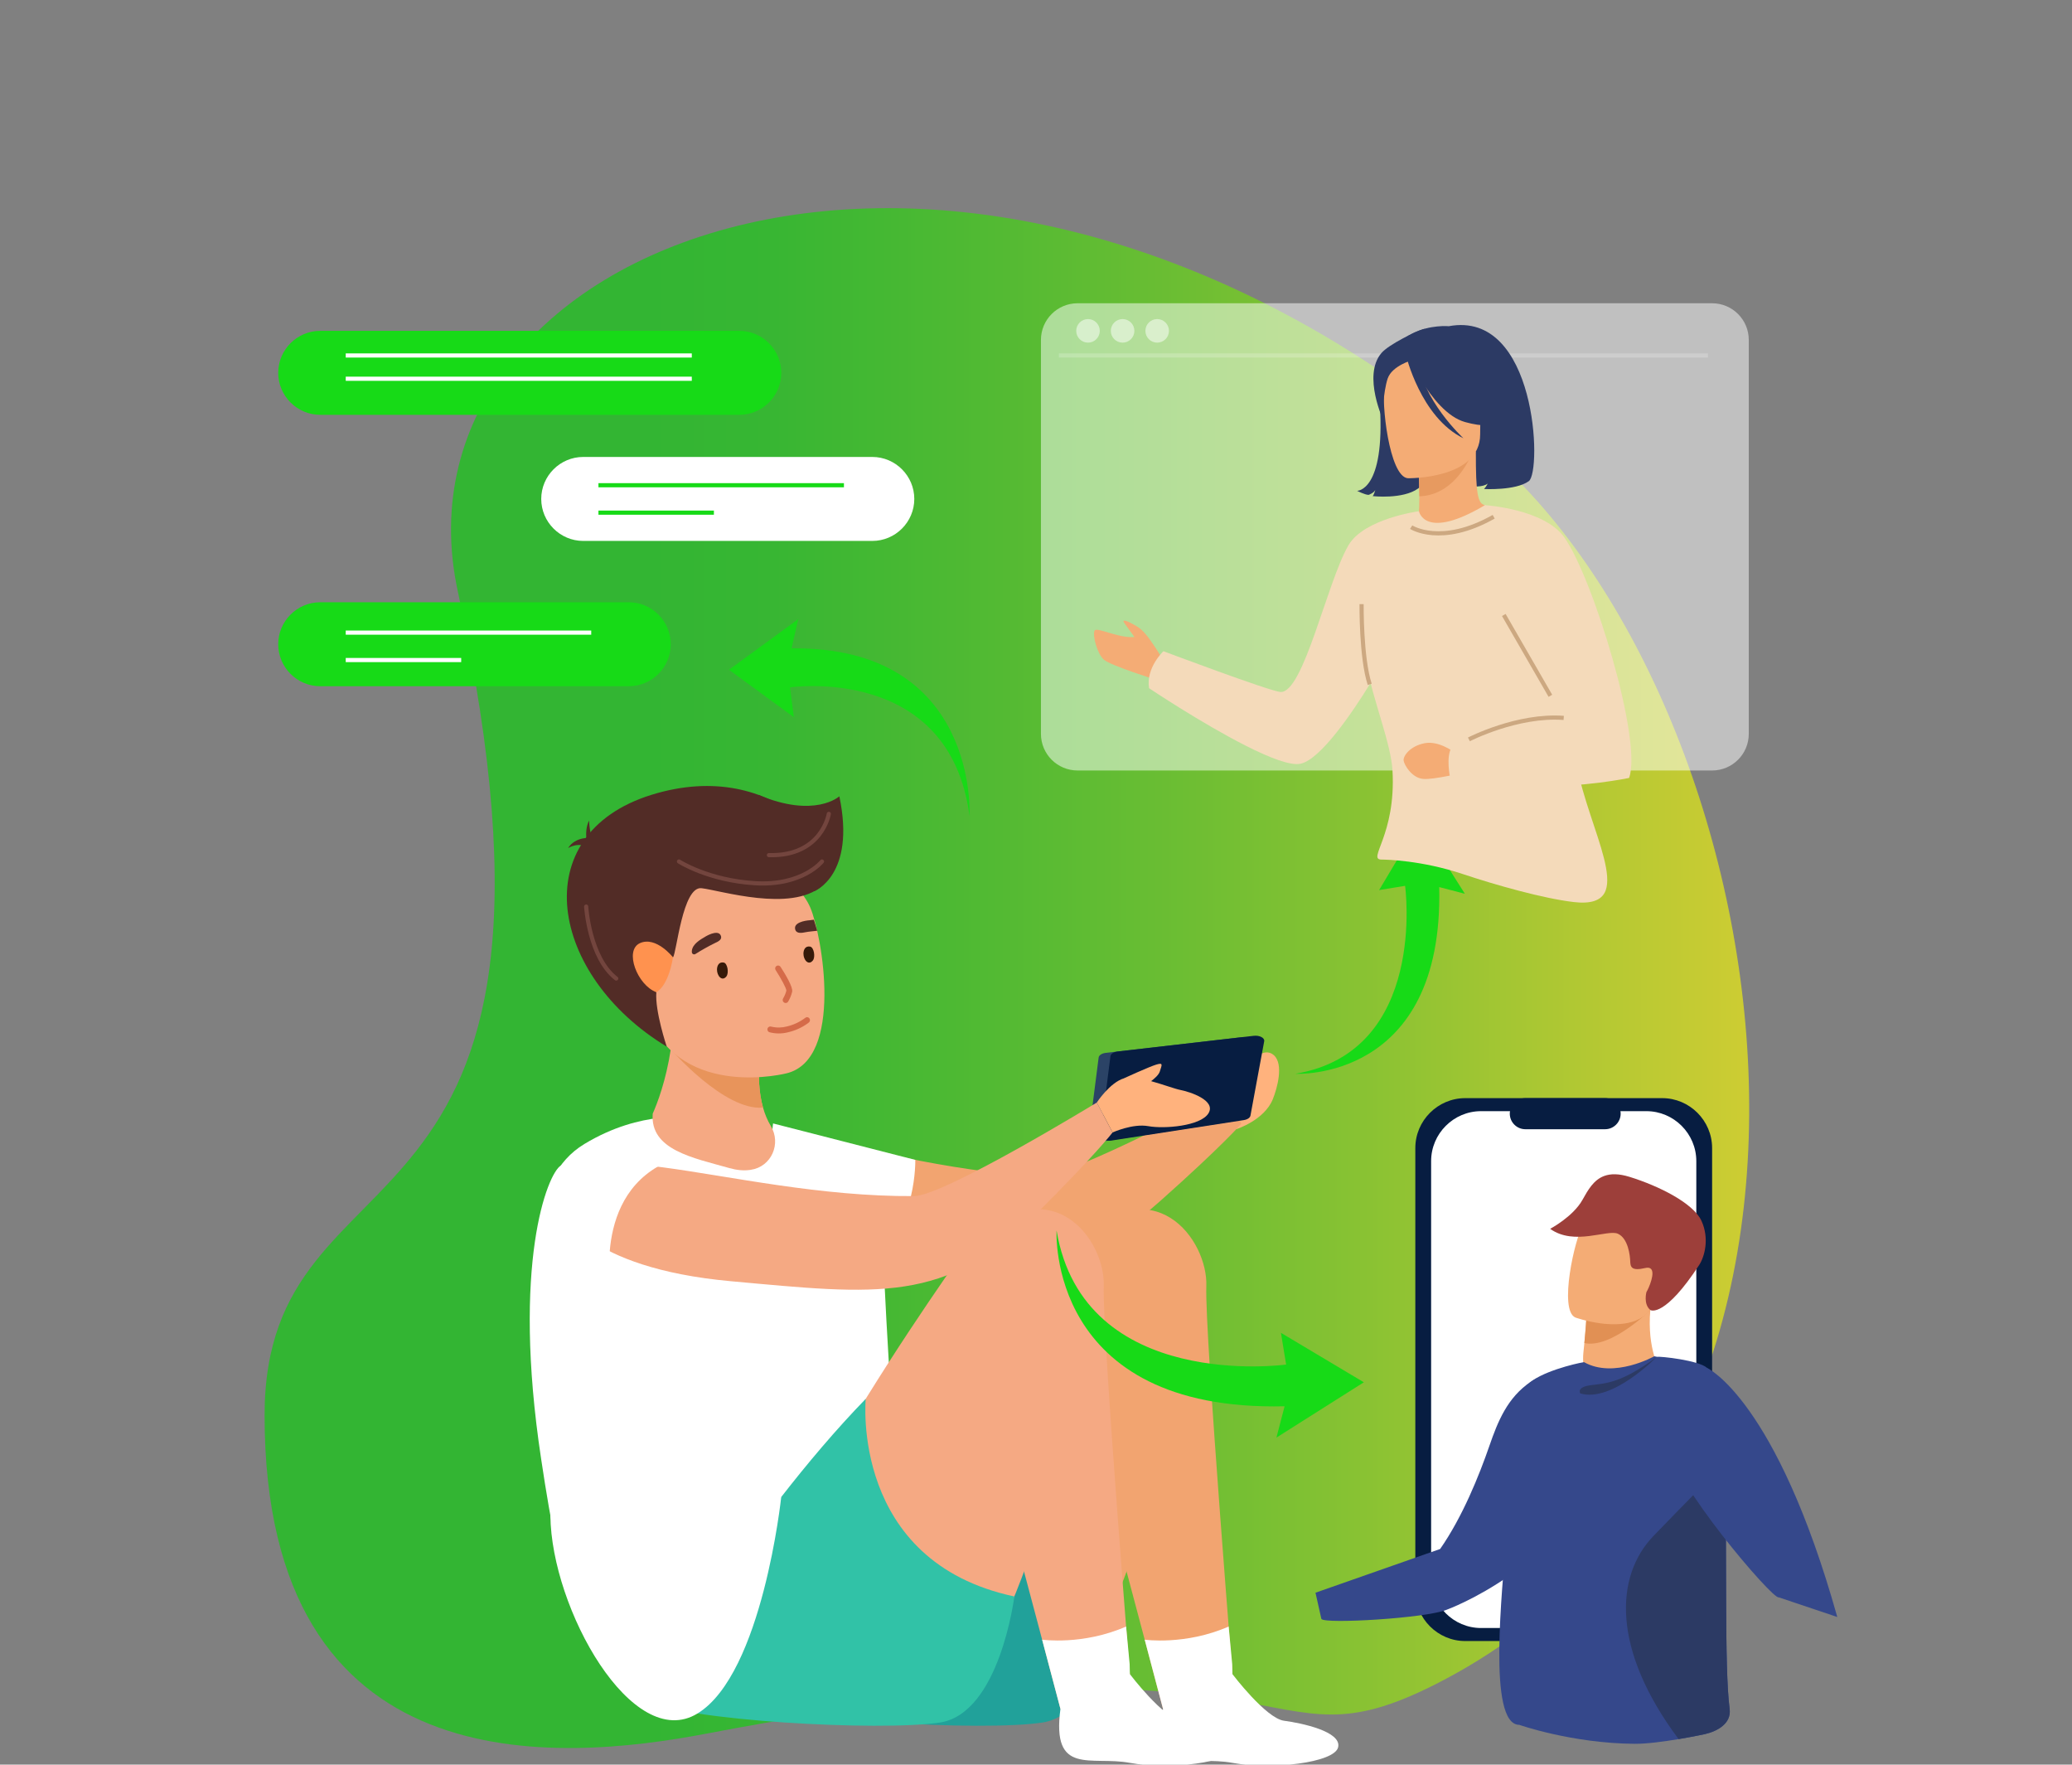<svg width="498" height="424" viewBox="0 0 498 424" fill="none" xmlns="http://www.w3.org/2000/svg">
<rect x="0" y="0" width="498" height="424" fill="#808080" stroke="none"/>
<g clip-path="url(#clip0)">
<path opacity="0.6" d="M356.773 107.996C427.526 167.505 459.102 346.834 345.093 404.661C301.25 426.899 316.529 388.576 169.889 416.542C134.194 423.349 63.591 429.272 63.591 340.066C63.591 271.307 145.386 305.339 110.034 142.107C91.697 57.445 231.333 2.491 356.773 107.996Z" fill="url(#paint0_linear)"/>
<path d="M299.604 256.393C299.084 257.21 297.484 258.807 296.135 260.51C295.705 259.735 295.155 258.85 294.437 258.422C293.052 257.599 292.645 257.214 292.75 258.518C292.854 259.821 294.097 264.661 294.097 264.661C294.097 264.661 294.106 264.654 294.108 264.653C294.292 267.236 293.855 268.652 293.855 268.652L297.163 271.308C297.163 271.308 303.86 269.196 305.914 264.124C306.944 261.582 308.603 255.715 306.168 253.54C303.733 251.365 300.477 255.021 299.604 256.393Z" fill="#FFB27D"/>
<path d="M165.099 281.222C165.099 281.222 169.674 295.406 204.739 300.583C239.803 305.759 255.954 308.954 278.931 288.517C293.92 275.184 298.344 270.024 298.344 270.024L294.952 262.634C294.952 262.634 257.064 282.972 249.871 282.624C205.242 280.461 162.822 257.829 165.099 281.222Z" fill="#F2A470"/>
<path d="M185.803 269.941L219.99 278.7C219.99 278.7 220.353 294.313 210.537 301.442C207.261 300.932 194.517 300.352 191.035 296.06C183.448 286.706 185.803 269.941 185.803 269.941Z" fill="white"/>
<path d="M257.533 298.884C257.533 298.884 193.975 386.925 208.759 400.194C223.543 413.462 236.908 411.317 251.573 408.478C266.238 405.64 285.745 332.745 284.588 324.066C283.43 315.386 275.031 288.746 257.533 298.884Z" fill="#F2A470"/>
<path d="M257.533 298.883C257.533 298.883 257.862 329.683 264.336 353.612C270.81 377.542 279.524 410.609 279.524 410.609H296.883C296.883 410.609 289.506 320.111 289.939 309.069C290.373 298.026 277.41 279.763 257.533 298.883Z" fill="#F2A470"/>
<path d="M232.723 336.121C232.723 336.121 228.977 375.206 268.445 383.6C268.445 383.6 264.944 411.725 250.536 413.895C236.128 416.065 188.826 413.474 179.279 408.476C179.279 408.476 204.148 365.537 232.723 336.121Z" fill="#21A19A"/>
<path d="M296.211 402.257C296.211 402.257 304.26 412.882 308.6 413.46C312.94 414.039 322.487 416.064 321.619 419.825C320.751 423.586 305.52 425.314 296.211 423.582C286.902 421.85 277.354 426.85 279.524 410.608L275.127 393.985C275.127 393.985 284.905 395.385 295.306 390.825L296.159 399.863L296.211 402.257Z" fill="white"/>
<path d="M212.065 297.397C211.555 286.291 209.718 279.23 199.362 275.187C184.038 269.204 153.759 268.538 134.794 280.057C131.562 282.02 122.947 303.669 130.064 350.58C134.769 381.597 140.289 413.418 177.548 409.594C214.807 405.769 234.506 403.61 232.775 395.105C231.044 386.6 215.258 348.447 214.09 333.93C213.425 325.649 212.628 309.633 212.065 297.397Z" fill="white"/>
<path d="M232.881 298.884C232.881 298.884 169.323 386.925 184.107 400.194C198.891 413.462 212.256 411.317 226.921 408.478C241.585 405.64 261.093 332.745 259.936 324.066C258.779 315.386 250.38 288.746 232.881 298.884Z" fill="#F5A983"/>
<path d="M232.881 298.883C232.881 298.883 233.211 329.683 239.684 353.612C246.158 377.542 254.873 410.609 254.873 410.609H272.231C272.231 410.609 264.854 320.111 265.288 309.069C265.722 298.026 252.759 279.763 232.881 298.883Z" fill="#F5A983"/>
<path d="M208.072 336.121C208.072 336.121 204.326 375.206 243.794 383.6C243.794 383.6 240.294 411.725 225.885 413.895C211.477 416.065 164.175 413.474 154.627 408.476C154.627 408.476 179.496 365.537 208.072 336.121Z" fill="#31C2A7"/>
<path d="M271.56 402.257C271.56 402.257 279.609 412.882 283.948 413.46C288.288 414.039 297.836 416.064 296.968 419.825C296.1 423.586 280.869 425.314 271.56 423.582C262.251 421.85 252.703 426.85 254.874 410.608L250.477 393.985C250.477 393.985 260.255 395.385 270.655 390.825L271.509 399.863L271.56 402.257Z" fill="white"/>
<path d="M298.493 249.215L265.793 252.979C264.84 253.089 264.126 253.552 264.056 254.106L261.622 273.133C261.515 273.967 262.867 274.604 264.28 274.386L296.108 269.47C296.973 269.336 297.609 268.91 297.703 268.401L301.008 250.527C301.159 249.71 299.898 249.054 298.493 249.215Z" fill="#2B4366"/>
<path d="M301.332 248.886L268.632 252.65C267.679 252.76 266.966 253.223 266.895 253.777L264.461 272.804C264.355 273.638 265.706 274.275 267.119 274.056L298.947 269.14C299.811 269.007 300.447 268.58 300.542 268.071L303.847 250.196C303.998 249.381 302.737 248.724 301.332 248.886Z" fill="#071D41"/>
<path d="M135.001 290.738C135.001 290.738 140.362 304.645 175.66 307.853C210.959 311.06 227.263 313.348 249.062 291.657C263.282 277.507 267.411 272.108 267.411 272.108L263.611 264.919C263.611 264.919 226.919 287.343 219.718 287.398C175.038 287.735 131.419 267.509 135.001 290.738Z" fill="#F5A983"/>
<path d="M283.75 261.909C282.418 261.653 279.562 260.576 276.67 259.781C277.534 259.111 278.494 258.287 278.762 257.442C279.277 255.812 279.622 255.288 277.902 255.804C276.182 256.319 270.164 259.08 270.164 259.08C270.164 259.08 270.177 259.086 270.18 259.088C266.761 260.087 263.61 264.92 263.61 264.92L267.41 272.109C267.41 272.109 272.226 269.908 276.009 270.596C279.793 271.284 288.565 270.596 290.456 267.5C292.35 264.404 285.986 262.339 283.75 261.909Z" fill="#FFB27D"/>
<path d="M166.02 268.65C166.02 268.65 154.338 266.491 140.452 274.881C126.565 283.271 130.615 303.233 130.615 303.233L146.816 309.29C146.816 309.29 142.033 282.62 165.798 277.412L166.02 268.65Z" fill="white"/>
<path d="M180.479 281.08C185.406 280.339 187.833 274.809 185.26 270.542C184.434 269.173 183.829 267.681 183.394 266.139C183.265 265.682 183.155 265.232 183.05 264.775C182.224 260.97 182.323 256.982 182.638 253.864C182.664 253.595 182.697 253.339 182.729 253.089C183.087 250.115 183.62 248.098 183.62 248.098L161.843 236.814C162.223 242.529 161.88 247.691 161.216 252.121C160.075 259.68 157.973 265.122 156.88 267.587C156.88 267.587 156.88 267.587 156.88 267.593C156.199 276.309 166.566 278.197 175.326 280.675C176.993 281.145 178.637 281.334 180.188 281.122C180.286 281.109 180.382 281.094 180.479 281.08Z" fill="#F5A983"/>
<path d="M183.393 266.137C174.097 266.978 161.216 252.119 161.216 252.119C170.703 250.417 177.935 251.591 182.639 253.864C182.32 256.985 182.223 260.973 183.05 264.773C183.153 265.231 183.264 265.684 183.393 266.137Z" fill="#E8945B"/>
<path d="M189.104 257.886C189.104 257.886 164.311 264.309 155.86 244.58C146.74 223.287 156.924 207.851 165.338 206.845C182.116 204.84 191.827 211.278 194.742 218.051C197.657 224.823 202.783 254.463 189.104 257.886Z" fill="#F5A983"/>
<path d="M189.149 240.927C189.261 240.871 189.354 240.784 189.418 240.677C189.871 239.933 190.203 239.12 190.401 238.272C190.603 237.149 188.732 234.065 187.606 232.315C187.502 232.159 187.342 232.05 187.159 232.01C186.975 231.971 186.784 232.005 186.627 232.105C186.549 232.155 186.481 232.221 186.427 232.297C186.374 232.373 186.337 232.46 186.317 232.551C186.297 232.642 186.296 232.736 186.314 232.828C186.331 232.919 186.367 233.007 186.418 233.084C187.676 235.025 189.011 237.473 189.002 238.029C188.834 238.693 188.569 239.328 188.214 239.914C188.116 240.073 188.085 240.265 188.129 240.447C188.172 240.63 188.286 240.787 188.446 240.885C188.548 240.955 188.668 240.995 188.792 241.003C188.915 241.011 189.039 240.984 189.149 240.927Z" fill="#D56B49"/>
<path d="M194.184 245.857L194.419 245.677C194.564 245.558 194.657 245.386 194.676 245.198C194.697 245.011 194.641 244.824 194.523 244.676C194.466 244.602 194.394 244.539 194.312 244.493C194.229 244.448 194.138 244.419 194.045 244.41C193.951 244.402 193.857 244.411 193.767 244.441C193.677 244.471 193.595 244.518 193.525 244.58C192.227 245.559 190.741 246.257 189.16 246.632C187.931 246.963 186.639 246.982 185.401 246.685C185.224 246.618 185.028 246.625 184.857 246.703C184.685 246.781 184.551 246.924 184.484 247.1C184.418 247.277 184.424 247.472 184.502 247.644C184.58 247.815 184.723 247.95 184.899 248.016C186.389 248.416 187.958 248.419 189.449 248.025C191.156 247.632 192.769 246.894 194.184 245.857Z" fill="#D56B49"/>
<path d="M194.703 227.447C193.557 227.246 193.117 228.198 193.104 229.114C193.082 230.64 194.315 232.101 195.369 230.783C196.035 229.948 195.626 227.613 194.703 227.447Z" fill="#361A09"/>
<path d="M173.925 231.281C172.779 231.08 172.348 232.032 172.325 232.94C172.303 234.466 173.536 235.927 174.59 234.616C175.255 233.745 174.839 231.402 173.925 231.281Z" fill="#361A09"/>
<path d="M166.276 228.515C166.432 226.819 168.301 225.783 169.581 225.023C170.471 224.497 172.899 223.349 173.309 225.01C173.518 225.86 172.431 226.324 171.835 226.597C170.209 227.4 168.627 228.287 167.094 229.258C167.019 229.299 166.936 229.32 166.851 229.323C166.766 229.325 166.681 229.309 166.604 229.273C166.527 229.237 166.459 229.184 166.406 229.118C166.352 229.052 166.316 228.974 166.297 228.89C166.274 228.765 166.266 228.639 166.276 228.515Z" fill="#522C26"/>
<path d="M191.176 223.478C191.535 224.39 192.819 224.156 193.543 224.006C194.267 223.855 195.535 223.745 196.399 223.647C196.406 223.627 196.405 223.605 196.396 223.586C196.138 222.707 195.865 221.837 195.616 220.996C195.244 221.015 194.783 221.107 194.632 221.115C193.453 221.198 190.506 221.682 191.176 223.478Z" fill="#522C26"/>
<path d="M160.249 251.489C160.249 251.489 157.382 242.953 157.751 238.405C157.751 238.405 151.328 230.136 155.103 228.114C158.877 226.092 160.886 230.976 161.754 230.024C162.621 229.071 164.043 212.886 168.613 213.419C173.184 213.951 190.075 219.272 197.521 212.91C204.967 206.549 187.089 181.479 156.556 190.99C126.02 200.501 132.09 234.43 160.249 251.489Z" fill="#522C26"/>
<path d="M141.452 204.216C141.452 204.216 140.089 200.09 141.586 197.155C141.586 197.155 141.64 201.208 143.223 203.019C144.806 204.829 141.452 204.216 141.452 204.216Z" fill="#522C26"/>
<path d="M142.099 201.338C142.099 201.338 138.329 200.893 136.536 203.785C136.536 203.785 139.2 202.001 141.878 203.918L142.099 201.338Z" fill="#522C26"/>
<path d="M187.764 359.711C187.764 359.711 183.271 402.164 167.647 411.718C152.023 421.272 132.505 386.588 132.283 364.15C132.061 341.712 187.764 359.711 187.764 359.711Z" fill="white"/>
<path d="M195.698 214.14C195.698 214.14 205.735 210.335 201.735 191.335C201.735 191.335 195.86 196.736 182.235 190.973L195.698 214.14Z" fill="#522C26"/>
<path d="M140.884 217.834C140.884 217.834 141.61 230.084 148.11 235.126" stroke="#73453E" stroke-miterlimit="10" stroke-linecap="round" stroke-linejoin="round"/>
<path d="M163.193 207.001C163.193 207.001 170.226 211.558 181.56 212.225C192.893 212.892 197.56 207.001 197.56 207.001" stroke="#73453E" stroke-miterlimit="10" stroke-linecap="round" stroke-linejoin="round"/>
<path d="M161.754 230.024C161.754 230.024 157.703 224.888 153.828 226.61C149.953 228.332 153.175 236.728 157.751 238.405C157.752 238.405 160.554 237.215 161.754 230.024Z" fill="#FF924F"/>
<path d="M311.339 258.01C311.339 258.01 347.012 260.017 345.914 213.15L352.073 214.755L341.195 197.557L331.464 213.87L337.709 212.85C337.71 212.851 343.215 252.673 311.339 258.01Z" fill="#17DA17"/>
<path d="M253.944 295.663C253.944 295.663 251.493 339.244 308.748 337.903L306.788 345.427L327.798 332.138L307.869 320.25L309.115 327.88C309.115 327.879 260.465 334.604 253.944 295.663Z" fill="#17DA17"/>
<path d="M233.025 196.068C233.025 196.068 235.317 155.3 190.25 155.786L191.855 148.768L175.211 160.928L190.794 172.326L189.877 165.166C189.879 165.166 228.218 159.522 233.025 196.068Z" fill="#17DA17"/>
<path d="M199.204 195.558C199.204 195.558 197.559 205.808 184.809 205.475" stroke="#73453E" stroke-miterlimit="10" stroke-linecap="round" stroke-linejoin="round"/>
<path opacity="0.5" d="M411.51 185.134H258.991C254.129 185.134 250.188 181.192 250.188 176.33V81.673C250.188 76.811 254.129 72.869 258.991 72.869H411.51C416.372 72.869 420.314 76.811 420.314 81.673V176.33C420.314 181.192 416.372 185.134 411.51 185.134Z" fill="white"/>
<path opacity="0.2" d="M254.502 85.414H410.502" stroke="white" stroke-miterlimit="10"/>
<path d="M348.046 100.945C348.046 100.945 356.084 107.16 347.772 115.709C347.772 115.709 355.246 118.026 357.579 116.19C357.579 116.19 357.109 117.097 356.683 117.501C356.683 117.501 364.266 117.92 367.444 115.614C370.623 113.308 369.357 74.446 348.213 78.38C348.213 78.38 330.388 76.689 331.653 97.376C332.918 118.063 326.178 117.934 326.178 117.934C326.178 117.934 328.035 118.894 328.94 118.911C328.94 118.911 330.272 118.432 330.548 117.706C330.548 117.706 330.265 118.85 329.918 119.209C329.918 119.209 337.18 120.038 340.865 117.362C344.551 114.686 349.001 105.227 348.046 100.945Z" fill="#2C3A64"/>
<path d="M279.806 159.155C279.806 159.155 276.274 152.053 273.985 152.81C270.028 154.119 263.624 150.433 263.078 151.524C262.532 152.615 263.692 157.101 265.329 158.52C266.966 159.939 278.06 163.412 278.06 163.412L279.806 159.155Z" fill="#F4AC75"/>
<path d="M340.203 125.951C340.144 125.977 345.9 128.966 350.229 127.782C354.301 126.672 356.962 121.391 356.906 121.38C355.181 121.037 354.684 118.668 354.721 108.484L353.941 108.638L340.832 111.234C340.832 111.234 341.13 115.36 341.139 119.246C341.148 122.508 340.95 125.603 340.203 125.951Z" fill="#F4AC75"/>
<path d="M340.832 111.233C340.832 111.233 341.13 115.359 341.139 119.245C348.475 119.038 352.352 112.347 353.941 108.637L340.832 111.233Z" fill="#E79A60"/>
<path d="M338.382 114.913C338.382 114.913 355.738 115.199 355.75 104.388C355.762 93.577 358.01 86.333 346.929 85.693C335.848 85.053 333.691 89.176 332.809 92.783C331.928 96.391 333.868 114.56 338.382 114.913Z" fill="#F4AC75"/>
<path d="M385.925 213.933C384.989 216.532 382.118 217.201 378.271 216.749C370.935 215.892 359.622 212.701 351.502 209.993C341.72 206.729 333.199 206.541 332.06 206.541C328.491 206.541 335.566 200.724 334.682 185.135C334.317 178.703 330.306 169.156 328.239 159.195C325.839 147.631 341.044 122.837 341.044 122.837C341.044 122.837 342.358 130.015 356.905 121.381C357.419 121.076 363.144 129.555 368.66 140.006C374.739 151.538 380.562 165.467 378.85 172.645C375.586 186.328 388.647 206.382 385.925 213.933Z" fill="#F4DABA"/>
<path d="M341.045 122.835L332.076 159.623C332.076 159.623 330.96 161.61 329.211 164.437C325.105 171.076 317.505 182.355 312.64 183.501C310.24 184.067 305.135 182.07 299.486 179.216C288.806 173.82 276.178 165.363 276.178 165.363C275.362 160.465 279.623 156.473 279.623 156.473C279.623 156.473 305.2 166.086 307.742 166.269C313.279 166.663 318.914 139.938 324.09 131.032C327.832 124.59 341.045 122.835 341.045 122.835Z" fill="#F4DABA"/>
<path d="M278.054 156.421C278.054 156.421 275.866 152.126 273.398 150.607C270.93 149.089 269.412 148.614 270.266 149.753C271.12 150.892 273.398 154.119 273.398 154.119L278.054 157.315V156.421Z" fill="#F4AC75"/>
<path d="M337.295 82.967C337.295 82.967 343.687 99.07 352.134 101.416C360.581 103.763 363.162 100.326 363.162 100.326C363.162 100.326 356.75 95.028 355.573 85.973C355.573 85.974 341.603 76.021 337.295 82.967Z" fill="#2C3A64"/>
<path d="M339.555 86.475C339.555 86.475 334.561 87.858 333.522 90.953C332.483 94.048 332.043 100.829 332.601 101.281C332.601 101.281 327.367 90.257 332.024 84.829C333.801 82.758 340.303 79.6 342.167 79.065C344.225 78.477 339.555 86.475 339.555 86.475Z" fill="#2C3A64"/>
<path d="M337.882 85.203C337.882 85.203 341.422 100.3 351.738 105.312C351.738 105.312 341.508 95.881 340.815 85.947C340.122 76.013 337.882 85.203 337.882 85.203Z" fill="#2C3A64"/>
<path d="M349.531 180.758C349.531 180.758 345.858 177.901 342.388 178.581C338.919 179.261 337.218 181.642 337.355 182.73C337.491 183.819 339.327 186.88 341.98 187.152C344.633 187.424 352.184 185.519 352.184 185.519L349.531 180.758Z" fill="#F4AC75"/>
<path d="M356.905 121.38C356.905 121.38 371.051 122.251 375.948 129.081C382.841 138.695 394.814 177.946 391.548 186.925C391.548 186.925 379.775 189.372 369.309 188.735C363.915 188.407 348.511 186.743 348.511 186.743C348.511 186.743 347.468 181.868 348.919 179.51C350.37 177.152 373.953 173.342 375.041 172.254C376.13 171.166 361.436 151.03 361.436 147.765C361.435 144.5 356.905 121.38 356.905 121.38Z" fill="#F4DABA"/>
<path opacity="0.5" d="M261.501 82.331C263.066 82.331 264.334 81.063 264.334 79.498C264.334 77.933 263.066 76.665 261.501 76.665C259.936 76.665 258.668 77.933 258.668 79.498C258.668 81.063 259.936 82.331 261.501 82.331Z" fill="white"/>
<path opacity="0.5" d="M269.814 82.331C271.379 82.331 272.647 81.063 272.647 79.498C272.647 77.933 271.379 76.665 269.814 76.665C268.25 76.665 266.981 77.933 266.981 79.498C266.981 81.063 268.25 82.331 269.814 82.331Z" fill="white"/>
<path opacity="0.5" d="M278.126 82.331C279.691 82.331 280.959 81.063 280.959 79.498C280.959 77.933 279.691 76.665 278.126 76.665C276.561 76.665 275.293 77.933 275.293 79.498C275.293 81.063 276.561 82.331 278.126 82.331Z" fill="white"/>
<path d="M361.436 147.767L372.632 167.187" stroke="#CCA881" stroke-miterlimit="10"/>
<path d="M353.05 177.659C353.05 177.659 364.669 171.665 375.835 172.499" stroke="#CCA881" stroke-miterlimit="10"/>
<path d="M327.252 145.164C327.252 145.164 327.12 158.076 329.211 164.437" stroke="#CCA881" stroke-miterlimit="10"/>
<path d="M339.168 126.664C339.168 126.664 346.335 131.331 359.001 124.164" stroke="#CCA881" stroke-miterlimit="10"/>
<path d="M177.689 99.675H76.956C71.407 99.675 66.867 95.135 66.867 89.586C66.867 84.037 71.407 79.497 76.956 79.497H177.689C183.238 79.497 187.778 84.037 187.778 89.586C187.778 95.135 183.238 99.675 177.689 99.675Z" fill="#17DA17"/>
<path d="M151.127 164.889H76.956C71.407 164.889 66.867 160.349 66.867 154.8C66.867 149.251 71.407 144.711 76.956 144.711H151.127C156.676 144.711 161.216 149.251 161.216 154.8C161.216 160.349 156.676 164.889 151.127 164.889Z" fill="#17DA17"/>
<path d="M209.66 129.975H140.173C134.624 129.975 130.084 125.435 130.084 119.886C130.084 114.337 134.624 109.797 140.173 109.797H209.66C215.209 109.797 219.749 114.337 219.749 119.886C219.749 125.436 215.209 129.975 209.66 129.975Z" fill="white"/>
<path d="M399.501 394.313H352.168C345.568 394.313 340.168 388.913 340.168 382.313V275.861C340.168 269.261 345.568 263.861 352.168 263.861H399.501C406.101 263.861 411.501 269.261 411.501 275.861V382.313C411.501 388.913 406.101 394.313 399.501 394.313Z" fill="#071D41"/>
<path d="M395.703 391.182H355.966C349.366 391.182 343.966 385.782 343.966 379.182V278.992C343.966 272.392 349.366 266.992 355.966 266.992H395.703C402.303 266.992 407.703 272.392 407.703 278.992V379.182C407.703 385.782 402.303 391.182 395.703 391.182Z" fill="white"/>
<path d="M381.687 334.11C384.966 335.837 388.166 335.945 390.941 335.356C393.479 334.822 395.659 333.702 397.211 332.71C398.804 331.692 399.74 330.805 399.74 330.805C399.74 330.805 399.629 330.644 399.442 330.329C398.473 328.672 395.536 322.715 396.842 313.142C396.86 313.017 395.911 313.194 394.479 313.533C390.217 314.542 381.648 316.973 381.269 317.081C381.26 317.081 381.254 317.081 381.254 317.081C381.254 317.081 381.149 319.094 380.796 322.703C380.767 323.021 380.734 323.354 380.7 323.698C380.656 324.121 380.612 324.57 380.56 325.031C380.164 328.783 381.687 334.11 381.687 334.11Z" fill="#F4AC75"/>
<path d="M380.798 322.703C387.161 324.162 396.657 314.768 396.657 314.768C395.963 314.252 395.233 313.843 394.481 313.534C390.219 314.543 381.65 316.974 381.271 317.082C381.262 317.082 381.256 317.082 381.256 317.082C381.256 317.082 381.151 319.094 380.798 322.703Z" fill="#E19054"/>
<path d="M378.636 316.573C378.636 316.573 381.252 317.512 384.588 317.961C389.466 318.62 395.88 318.231 397.895 312.329C401.289 302.395 405.625 296.438 395.637 292.382C390.29 290.21 386.87 290.095 384.546 290.924C382.527 291.639 381.337 293.068 380.436 294.482C378.497 297.522 374.595 314.834 378.636 316.573Z" fill="#F4AC75"/>
<path d="M372.575 295.265C378.359 299.422 386.359 295.335 388.846 296.441C391.33 297.544 391.776 301.711 391.821 303.034C391.865 304.359 392.04 305.476 395.413 304.684C395.966 304.555 396.364 304.593 396.638 304.757C398.037 305.587 396.249 309.611 395.709 310.482C395.709 310.482 394.933 313.365 396.656 314.768C396.864 314.936 400.248 316.415 408.403 303.936C409.685 301.977 410.908 297.564 408.929 293.316C406.952 289.067 398.687 284.961 391.68 282.784C389.053 281.968 387.106 281.998 385.583 282.557C383.042 283.486 381.687 285.887 380.343 288.299C378.088 292.35 372.575 295.265 372.575 295.265Z" fill="#9D3F3A"/>
<path d="M386.454 350.189C394.576 330.424 376.054 326.535 367.93 332.003C362.314 335.783 360.007 341.512 357.957 347.451C355.53 354.481 351.504 364.504 346.133 372.194C346.132 372.198 346.132 372.198 346.132 372.198L346.127 372.194L316.174 382.699L317.59 389.004C318.429 390.268 342.72 388.832 347.675 386.802C347.676 386.802 375.525 376.783 386.454 350.189Z" fill="#35488B"/>
<path d="M365.157 414.448C365.157 414.448 377.781 418.888 392.864 419.005C395.814 419.028 399.985 418.456 403.448 417.876C406.987 417.278 409.785 416.671 409.785 416.671C412.816 415.971 416.166 414.098 415.716 410.641C414.357 400.138 415.235 372.624 414.537 355.44C414.537 355.44 414.502 352.088 416.635 349.742C416.638 349.739 416.641 349.739 416.641 349.736C416.991 349.354 413.813 331.96 410.329 328.709C408.314 326.829 398.962 325.866 398.25 326.018C398.037 325.972 397.824 325.922 397.602 325.884C397.602 325.884 387.916 331.343 380.725 327.302C380.725 327.302 380.655 327.313 380.521 327.334C378.767 327.611 370.02 329.631 367 332.823C365.958 333.923 361.799 340.669 361.689 348.083C361.528 358.411 361.931 370.148 361.931 370.15C361.201 381.396 357.376 414.448 365.157 414.448Z" fill="#35488B"/>
<path d="M398.201 326.029C398.201 326.029 387.483 337.083 379.821 334.819C379.821 334.819 378.8 333.326 382.251 332.848C385.702 332.368 389.427 332.565 398.201 326.029Z" fill="#2C3A64"/>
<path d="M403.448 417.876C406.987 417.278 409.785 416.671 409.785 416.671C412.816 415.971 416.166 414.098 415.716 410.641C414.357 400.138 415.235 372.624 414.537 355.44C414.537 355.44 414.502 352.088 416.635 349.742C413.291 352.695 404.201 362.047 397.443 369.028C388.063 378.717 387.371 396.386 403.448 417.876Z" fill="#2C3A64"/>
<path d="M410.329 328.709C410.329 328.709 426.912 336.294 441.589 388.538L427.524 383.81C426.163 384.546 401.149 355.146 401.814 348.068C402.479 340.989 410.329 328.709 410.329 328.709Z" fill="#35488B"/>
<path d="M385.784 271.332H366.61C364.555 271.332 362.874 269.651 362.874 267.596C362.874 265.541 364.555 263.86 366.61 263.86H385.784C387.839 263.86 389.52 265.541 389.52 267.596C389.52 269.651 387.838 271.332 385.784 271.332Z" fill="#071D41"/>
<path d="M83.097 85.414H166.272" stroke="white" stroke-miterlimit="10"/>
<path d="M83.097 91.005H166.272" stroke="white" stroke-miterlimit="10"/>
<path d="M83.097 152.005H142.1" stroke="white" stroke-miterlimit="10"/>
<path d="M83.097 158.596H110.847" stroke="white" stroke-miterlimit="10"/>
<path d="M143.835 116.591H202.838" stroke="#17DA17" stroke-miterlimit="10"/>
<path d="M143.835 123.182H171.585" stroke="#17DA17" stroke-miterlimit="10"/>
</g>
<defs>
<linearGradient id="paint0_linear" x1="420.417" y1="235.017" x2="63.59" y2="235.017" gradientUnits="userSpaceOnUse">
<stop offset="0.006" stop-color="#FFFF00"/>
<stop offset="0.118" stop-color="#D1F800"/>
<stop offset="0.253" stop-color="#92EF00"/>
<stop offset="0.386" stop-color="#5EE700"/>
<stop offset="0.506" stop-color="#35E100"/>
<stop offset="0.6" stop-color="#18DD00"/>
<stop offset="0.665" stop-color="#06DA00"/>
<stop offset="0.744" stop-color="#00D900"/>
</linearGradient>
<clipPath id="clip0">
<rect width="498" height="424" fill="white"/>
</clipPath>
</defs>
</svg>
